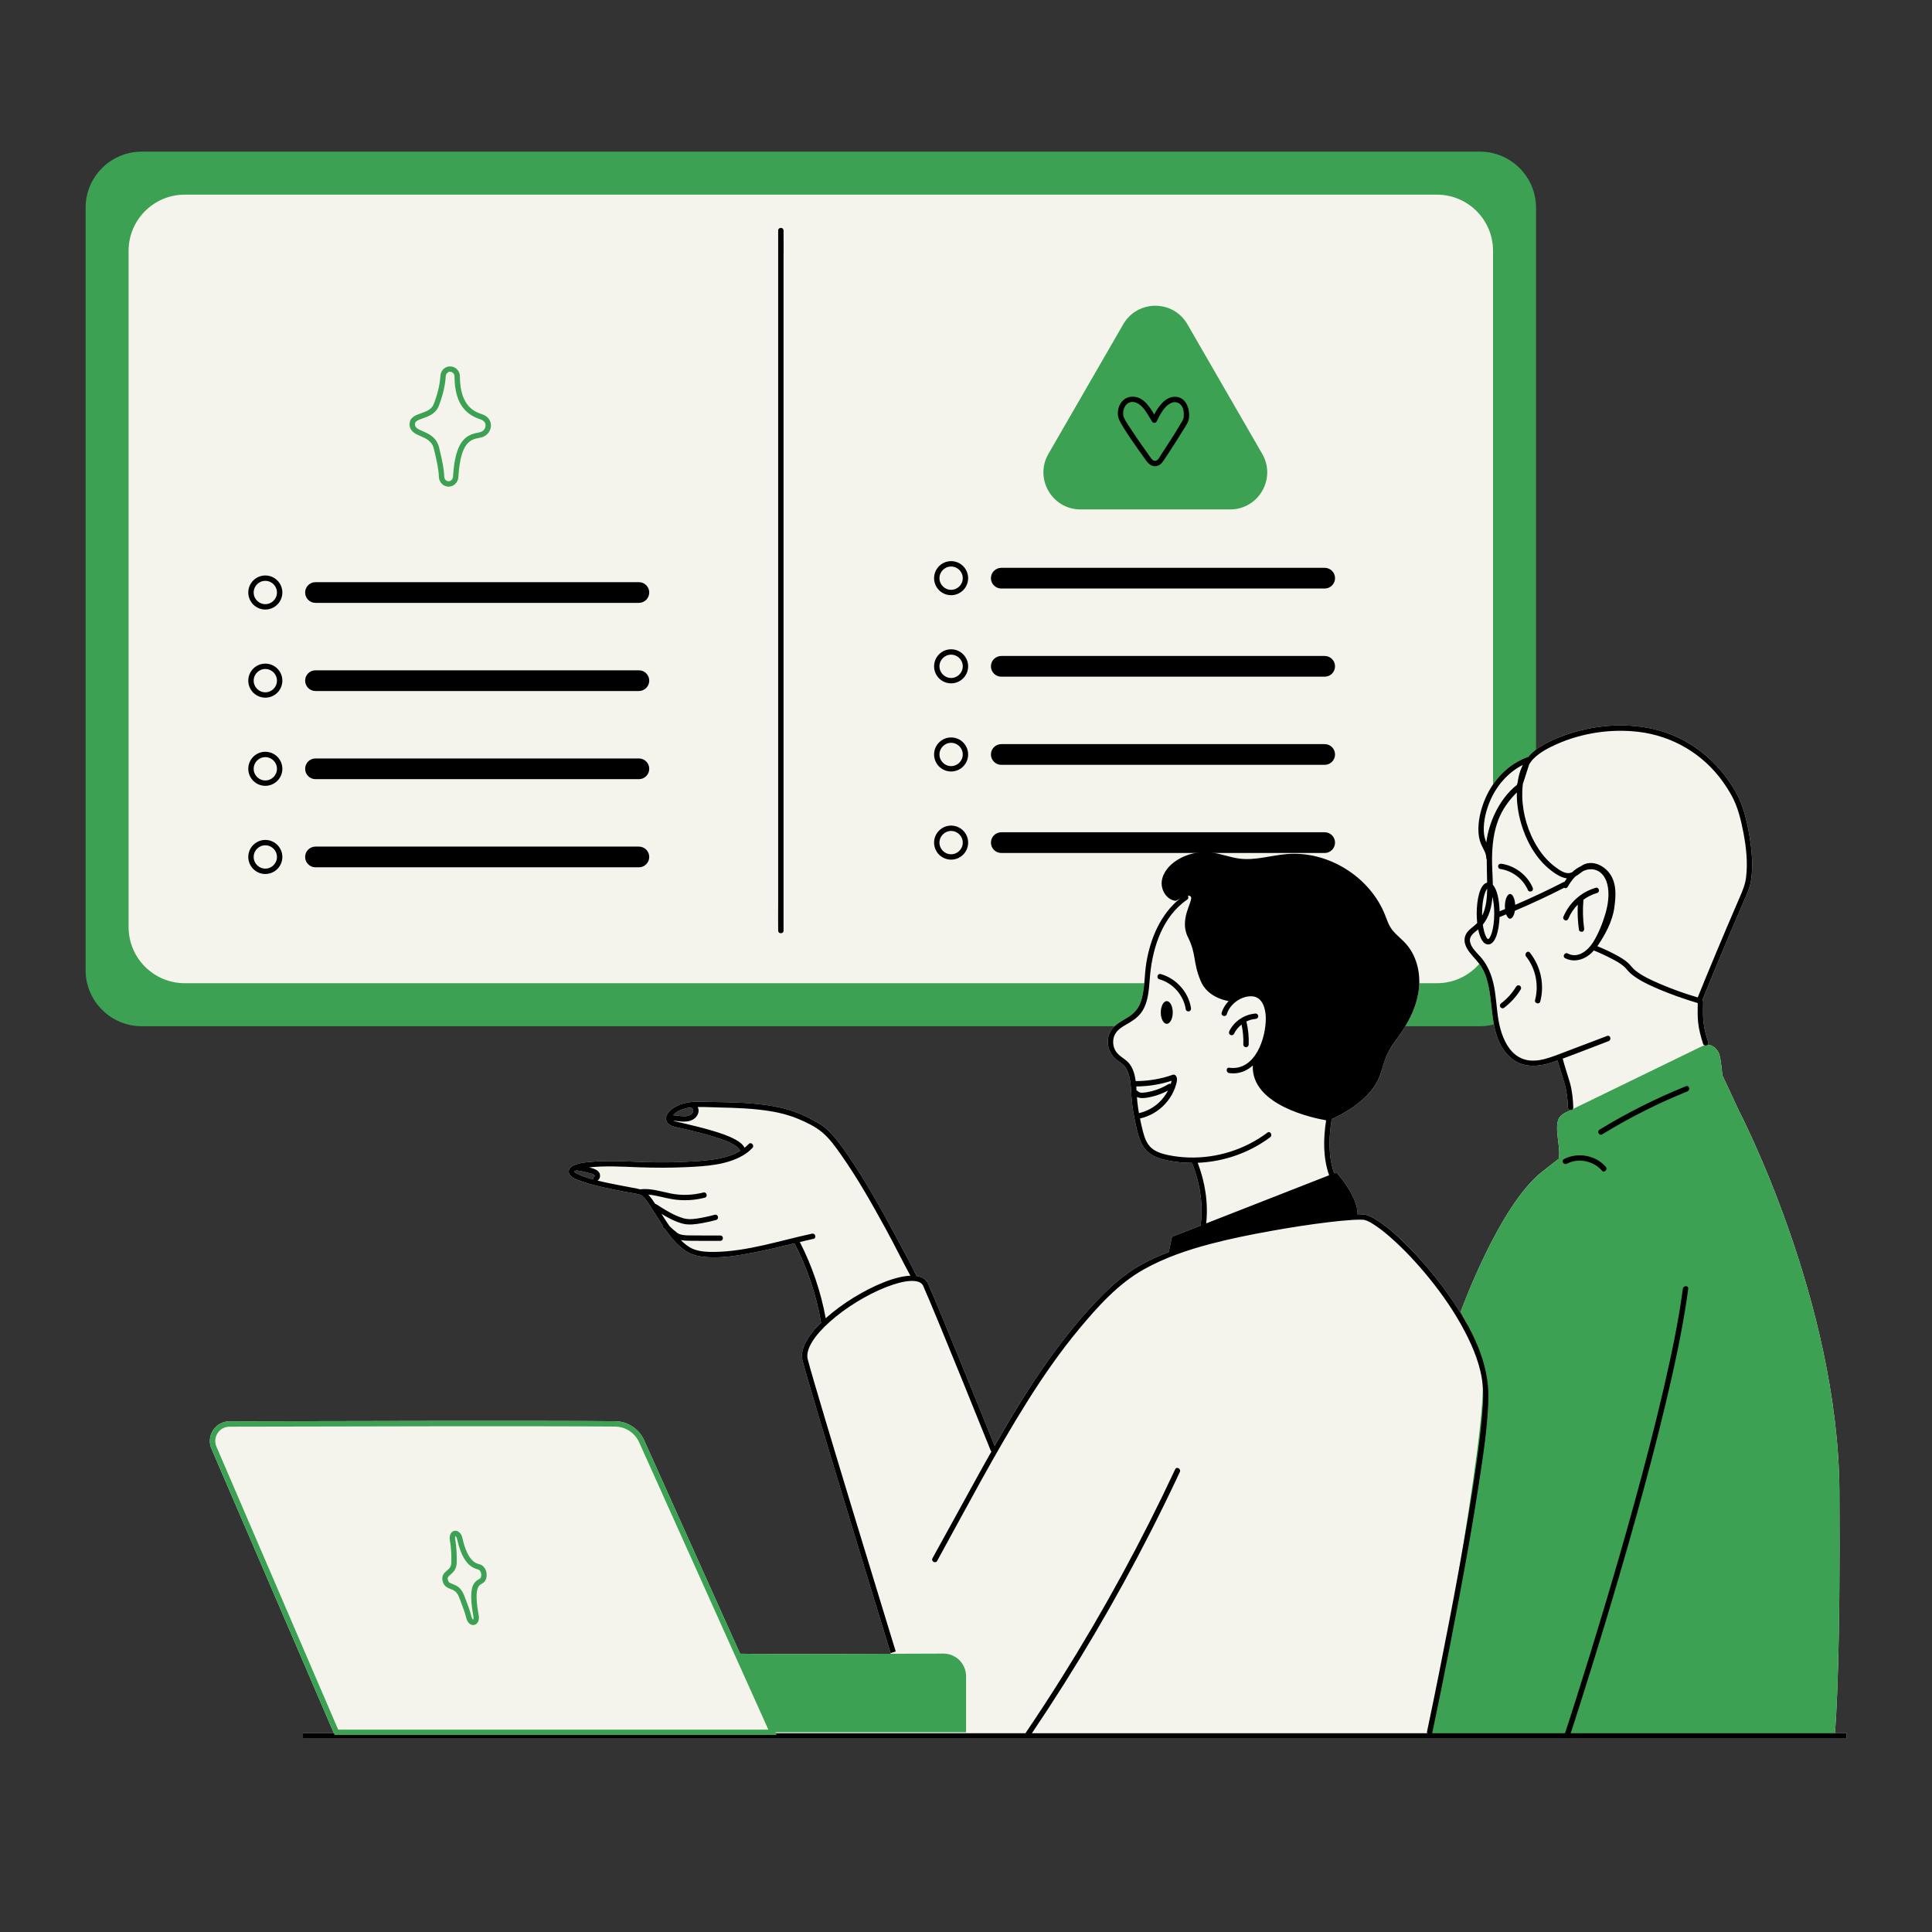 <svg xmlns="http://www.w3.org/2000/svg" xmlns:xlink="http://www.w3.org/1999/xlink" width="500" zoomAndPan="magnify" viewBox="0 0 375 375" height="500" preserveAspectRatio="xMidYMid meet" version="1.0"><rect x="0" y="0" width="375" height="375" fill="#333333" stroke="none"/><defs><clipPath id="ebd6f1fbd9"><path d="M 16.352 29.434 L 299 29.434 L 299 200 L 16.352 200 Z M 16.352 29.434 " clip-rule="nonzero"/></clipPath><clipPath id="72385a0270"><path d="M 40 140 L 358.352 140 L 358.352 337.684 L 40 337.684 Z M 40 140 " clip-rule="nonzero"/></clipPath><clipPath id="3c7d2dac18"><path d="M 277 202 L 358 202 L 358 337.684 L 277 337.684 Z M 277 202 " clip-rule="nonzero"/></clipPath><clipPath id="c3b9a93065"><path d="M 58 140 L 358.352 140 L 358.352 337.684 L 58 337.684 Z M 58 140 " clip-rule="nonzero"/></clipPath></defs><g clip-path="url(#ebd6f1fbd9)"><path fill="#3ca152" d="M 298.145 40.332 L 298.145 188.289 C 298.145 194.309 293.266 199.188 287.246 199.188 L 27.512 199.188 C 21.492 199.188 16.613 194.309 16.613 188.289 L 16.613 40.332 C 16.613 34.312 21.492 29.434 27.512 29.434 L 287.246 29.434 C 293.266 29.434 298.145 34.312 298.145 40.332 Z M 298.145 40.332 " fill-opacity="1" fill-rule="nonzero"/></g><path fill="#f4f4ed" d="M 289.797 48.68 L 289.797 179.941 C 289.797 185.961 284.918 190.84 278.898 190.84 L 35.859 190.84 C 29.844 190.84 24.961 185.961 24.961 179.941 L 24.961 48.68 C 24.961 42.66 29.844 37.781 35.859 37.781 L 278.898 37.781 C 284.918 37.781 289.797 42.66 289.797 48.68 Z M 289.797 48.68 " fill-opacity="1" fill-rule="nonzero"/><g clip-path="url(#72385a0270)"><path fill="#f4f4ed" d="M 356.152 336.418 C 356.371 333.891 357.238 321.703 357.027 289.395 C 356.801 252.523 337.555 215.656 337.555 215.656 L 334.309 208.695 C 334.309 208.695 334.039 205.449 333.672 204.52 C 333.309 203.602 332.441 202.789 331.449 202.797 C 331.441 202.809 331.43 202.809 331.41 202.809 C 331.555 202.695 331.629 202.516 331.566 202.297 C 331.168 201.035 330.781 199.75 330.648 198.426 C 330.512 197.09 330.562 195.734 330.586 194.398 C 330.586 194.25 330.531 194.137 330.461 194.062 C 332.234 189.66 334.059 185.277 335.906 180.914 C 336.742 178.965 337.566 177.012 338.41 175.07 C 338.996 173.715 339.633 172.418 339.863 170.957 C 340.312 168.152 340.051 165.238 339.602 162.453 C 339.121 159.5 338.41 156.391 336.941 153.77 C 333.422 147.605 327.789 143.031 320.797 141.477 C 315.203 140.227 309.191 140.77 303.809 142.668 C 301.812 143.379 299.82 144.266 298.109 145.527 C 297.523 145.953 297.035 146.426 296.594 146.945 C 296.543 146.945 296.48 146.957 296.418 146.977 C 292.734 148.344 289.906 151.328 288.34 154.887 C 287.527 156.746 286.996 158.77 286.953 160.805 C 286.934 161.879 287.09 162.953 287.516 163.945 C 287.914 164.844 288.477 165.543 288.488 166.566 C 288.496 166.66 288.527 166.73 288.582 166.805 C 288.57 168.309 288.633 169.82 288.652 171.324 C 287.266 171.586 286.629 174.547 286.629 177.312 C 286.629 177.93 286.66 178.547 286.723 179.152 C 285.93 179.984 284.781 180.539 284.395 181.676 C 284 182.836 284.574 183.961 285.262 184.871 C 286.023 185.883 286.984 186.727 287.641 187.832 C 288.34 189.023 288.727 190.359 288.988 191.695 C 289.875 196.266 289.363 201.934 293.234 205.301 C 295.668 207.422 298.789 207.078 301.637 206.086 C 301.867 206 302.094 205.918 302.336 205.836 C 302.723 207.316 303.223 208.766 303.66 210.238 C 304.121 211.785 304.277 213.359 304.328 214.957 C 304.34 215.289 304.609 215.457 304.871 215.457 C 304.684 215.551 304.484 215.656 304.285 215.75 C 303.742 216.008 303.18 216.293 302.793 216.75 C 301.406 218.41 303.078 222.836 302.535 224.934 L 299.434 227.352 C 291.023 233.793 283.52 254.613 283.52 254.613 C 283.52 254.613 283.969 255.332 284.594 256.719 C 283.613 254.988 282.539 253.309 281.422 251.711 C 279.137 248.422 276.578 245.324 273.793 242.453 C 271.75 240.355 269.547 238.238 267.031 236.684 C 266.383 236.285 265.652 235.867 264.891 235.754 C 264.871 235.754 264.84 235.742 264.82 235.742 C 264.379 235.68 263.941 235.672 263.492 235.691 C 263.609 232.227 259.391 227.562 259.391 227.562 L 258.953 227.73 C 257.785 224.336 257.91 220.715 258.484 217.211 C 260.352 216.375 265.371 213.828 267.43 209.738 C 268.223 208.152 268.48 206.348 269.211 204.73 C 269.934 203.164 271.039 201.809 272.008 200.387 C 273.762 197.809 275.109 194.887 275.422 191.789 C 275.734 188.688 274.922 185.402 272.824 183.105 C 271.852 182.051 270.652 181.219 269.891 180.008 C 269.441 179.277 269.172 178.441 268.859 177.637 C 265.902 170.156 257.742 165.094 249.73 165.773 C 246.703 166.031 243.695 167.023 240.68 166.668 C 238.75 166.441 236.914 165.668 234.992 165.449 C 232.73 165.199 230.383 165.73 228.461 166.953 C 226.988 167.879 225.707 169.332 225.496 171.062 C 225.289 172.797 226.508 174.738 228.254 174.852 C 228.254 174.852 228.574 174.652 228.992 174.434 C 225.258 177.469 223.305 182.137 222.512 186.812 C 222.086 189.367 222.262 192.121 221.375 194.574 C 220.906 195.891 220.02 196.797 218.84 197.508 C 217.773 198.152 216.625 198.719 215.855 199.73 C 214.371 201.66 214.977 204.406 216.867 205.793 C 217.43 206.211 218.004 206.566 218.422 207.141 C 218.828 207.703 219.07 208.371 219.227 209.051 C 219.527 210.375 219.527 211.75 219.645 213.109 C 219.777 214.695 220.008 216.281 220.352 217.848 C 220.664 219.285 221 220.82 221.676 222.145 C 222.949 224.609 225.871 225.203 228.387 225.527 C 229.379 225.652 230.383 225.703 231.371 225.715 C 231.383 225.715 231.383 225.727 231.383 225.734 C 232.887 229.566 233.594 233.781 233.031 237.883 L 227.492 240.055 L 226.855 243.016 C 224.945 243.758 223.066 244.582 221.281 245.605 C 218.746 247.055 216.492 248.926 214.414 250.98 C 210.344 254.988 206.734 259.465 203.426 264.109 C 199.648 269.41 196.277 274.98 193.051 280.637 C 191.395 276.527 182.605 254.695 180.082 249.027 C 179.676 248.277 178.922 247.84 177.91 247.672 C 177.898 247.66 177.898 247.652 177.898 247.629 C 176.48 244.812 175.008 242.016 173.508 239.25 C 170.75 234.18 167.922 229.117 164.668 224.359 C 163.469 222.605 162.215 220.801 160.648 219.34 C 159.605 218.359 158.301 217.648 157.027 217 C 155.242 216.094 153.367 215.406 151.414 214.977 C 148.105 214.246 144.672 214.039 141.293 213.953 C 139.496 213.91 137.703 213.891 135.906 213.848 C 134.176 213.797 132.379 214.016 130.875 214.945 C 130.051 215.457 129.008 216.418 129.332 217.512 C 129.477 218.004 129.895 218.328 130.344 218.516 C 131.117 218.828 132.016 218.941 132.816 219.129 C 134.75 219.59 136.68 220.059 138.578 220.652 C 140.051 221.113 141.668 221.602 142.93 222.531 C 143.199 222.719 143.578 223.023 143.641 223.379 C 141.082 224.934 137.641 225.223 134.801 225.414 C 131.492 225.633 128.195 225.672 124.875 225.559 C 121.402 225.434 117.863 225.203 114.387 225.539 C 113.5 225.621 112.488 225.734 111.621 226.09 C 111.465 226.102 111.32 226.164 111.227 226.289 C 111.172 226.32 111.109 226.332 111.059 226.363 C 110.402 226.789 110.121 227.52 110.703 228.145 C 111.332 228.812 112.352 229.129 113.188 229.41 C 114.492 229.848 115.848 230.18 117.207 230.484 C 118.582 230.797 119.973 231.078 121.359 231.34 C 122.258 231.508 123.195 231.602 124.082 231.852 C 125.055 232.121 125.73 233.387 126.242 234.168 C 127.047 235.391 127.797 236.641 128.613 237.852 C 128.57 237.996 128.602 238.164 128.746 238.301 C 128.883 238.426 129.031 238.562 129.164 238.688 C 130.156 240.074 131.242 241.422 132.598 242.465 C 133.703 243.309 134.883 243.738 136.25 243.914 C 139.57 244.352 143.035 243.738 146.289 243.121 C 148.949 242.609 151.582 241.973 154.211 241.328 C 154.223 241.336 154.223 241.348 154.223 241.359 C 156.703 246.148 158.426 251.281 159.344 256.594 C 159.355 256.637 159.375 256.656 159.387 256.688 C 156.797 259.234 155.203 261.906 155.777 264.109 C 157.539 270.91 172.715 320.355 172.859 320.855 L 172.859 321.004 C 161.598 321.047 147.355 321.078 143.648 320.984 L 125.012 279.523 C 124.02 277.32 121.816 275.879 119.406 275.859 C 106.469 275.734 62.742 275.828 44.543 275.879 C 43.258 275.879 42.07 276.527 41.359 277.602 C 40.66 278.676 40.535 280.023 41.047 281.203 L 64.809 336.418 L 58.809 336.418 L 58.809 337.461 L 358.426 337.461 L 358.426 336.418 Z M 134.383 216.062 C 134.258 216.219 134.09 216.344 133.914 216.438 C 133.434 216.699 132.859 216.676 132.336 216.637 C 131.785 216.594 131.223 216.52 130.656 216.457 C 131.379 215.562 132.754 215.133 133.914 214.977 C 133.945 214.977 133.977 214.996 134.008 214.996 C 134.176 214.988 134.258 215.02 134.383 215.152 C 134.477 215.258 134.551 215.426 134.551 215.562 C 134.559 215.727 134.508 215.895 134.383 216.062 Z M 115.43 228.25 C 115.43 228.262 115.43 228.262 115.43 228.262 C 115.43 228.273 115.43 228.293 115.422 228.305 L 115.422 228.312 C 115.41 228.312 115.41 228.312 115.41 228.312 C 115.203 228.438 115.055 228.648 115.129 228.91 C 115.129 228.918 115.129 228.918 115.129 228.93 C 114.273 228.688 113.418 228.418 112.594 228.082 C 112.258 227.938 111.852 227.738 111.582 227.543 C 111.52 227.488 111.477 227.426 111.445 227.383 C 111.57 227.301 111.727 227.238 111.883 227.164 C 112.719 227.289 113.543 227.457 114.355 227.676 C 114.691 227.77 115.129 227.844 115.348 228.074 C 115.359 228.074 115.43 228.148 115.41 228.125 C 115.41 228.137 115.41 228.148 115.422 228.156 C 115.422 228.168 115.422 228.168 115.43 228.18 C 115.422 228.18 115.43 228.23 115.43 228.25 Z M 115.43 228.25 " fill-opacity="1" fill-rule="nonzero"/></g><g clip-path="url(#3c7d2dac18)"><path fill="#3ca152" d="M 356.105 336.941 L 277.488 337.172 C 277.488 337.172 289.086 275.715 287.691 267.367 C 286.301 259.02 283.52 254.613 283.52 254.613 C 283.52 254.613 291.02 233.789 299.438 227.352 L 302.535 224.93 C 303.078 222.832 301.402 218.41 302.797 216.75 C 303.184 216.289 303.746 216.008 304.289 215.746 C 312.828 211.594 321.367 207.441 329.906 203.293 C 330.395 203.055 330.906 202.812 331.449 202.805 C 332.445 202.789 333.305 203.598 333.668 204.523 C 334.035 205.449 334.305 208.695 334.305 208.695 L 337.551 215.652 C 337.551 215.652 356.801 252.523 357.031 289.398 C 357.266 326.273 356.105 336.941 356.105 336.941 Z M 356.105 336.941 " fill-opacity="1" fill-rule="nonzero"/></g><g clip-path="url(#c3b9a93065)"><path fill="#000000" d="M 309.996 173.328 C 309.031 173.605 308.129 174.062 307.316 174.652 C 307.324 174.688 307.34 174.723 307.336 174.762 C 307.188 176.574 307.223 178.402 307.477 180.203 C 307.52 180.484 307.414 180.762 307.113 180.844 C 306.867 180.914 306.512 180.762 306.473 180.48 C 306.242 178.855 306.168 177.219 306.25 175.578 C 305.484 176.352 304.855 177.262 304.441 178.273 C 304.332 178.535 304.098 178.723 303.801 178.641 C 303.551 178.57 303.328 178.258 303.434 177.996 C 304.551 175.27 306.875 173.141 309.715 172.324 C 310.367 172.137 310.641 173.145 309.996 173.328 Z M 285.262 184.867 C 284.57 183.961 284 182.836 284.395 181.68 C 284.785 180.535 285.934 179.98 286.727 179.152 C 286.664 178.547 286.629 177.926 286.629 177.312 C 286.629 174.547 287.266 171.59 288.652 171.324 C 288.633 169.816 288.57 168.309 288.574 166.805 C 288.531 166.734 288.496 166.66 288.484 166.566 C 288.473 165.539 287.91 164.848 287.52 163.941 C 287.09 162.953 286.934 161.875 286.953 160.801 C 286.996 158.773 287.531 156.742 288.34 154.891 C 289.898 151.324 292.734 148.348 296.414 146.98 C 296.48 146.953 296.539 146.949 296.598 146.949 C 297.031 146.43 297.527 145.949 298.109 145.523 C 299.824 144.266 301.816 143.375 303.809 142.672 C 309.195 140.766 315.203 140.223 320.797 141.473 C 327.785 143.035 333.418 147.598 336.941 153.77 C 338.41 156.395 339.117 159.504 339.598 162.449 C 340.047 165.238 340.309 168.148 339.863 170.957 C 339.629 172.426 339 173.711 338.41 175.066 C 337.57 177.012 336.734 178.961 335.906 180.914 C 334.059 185.281 332.23 189.66 330.453 194.059 C 330.531 194.141 330.582 194.25 330.582 194.395 C 330.562 195.734 330.508 197.09 330.648 198.43 C 330.785 199.75 331.168 201.035 331.562 202.297 C 331.762 202.938 330.754 203.211 330.555 202.574 C 330.141 201.246 329.766 199.91 329.613 198.523 C 329.473 197.254 329.512 195.969 329.531 194.695 C 328.562 194.41 327.602 194.098 326.648 193.773 C 324.824 193.148 323.016 192.469 321.25 191.688 C 319.609 190.961 317.93 190.152 316.547 188.992 C 316.051 188.578 315.715 188.039 315.238 187.613 C 314.535 186.988 313.664 186.531 312.84 186.094 C 311.707 185.5 310.535 184.961 309.348 184.48 C 309.285 184.555 309.227 184.637 309.156 184.711 C 307.809 186.18 305.633 186.953 303.781 185.977 C 303.188 185.66 303.715 184.762 304.309 185.074 C 306.297 186.129 308.289 184.43 309.273 182.809 C 310.273 181.168 311.027 179.297 311.574 177.461 C 312.125 175.598 312.449 173.527 311.973 171.609 C 311.539 169.883 310.301 168.52 308.391 168.75 C 308.016 168.797 307.672 168.906 307.344 169.043 C 307.238 169.109 307.137 169.176 307.031 169.254 C 306.625 169.551 306.223 169.875 305.785 170.117 C 305.188 170.711 304.691 171.426 304.285 172.141 C 304.121 172.426 303.82 172.441 303.598 172.32 C 300.465 173.918 297.277 175.41 294.039 176.781 C 293.891 177.68 293.531 178.316 293.102 178.316 C 292.801 178.316 292.531 177.988 292.344 177.48 C 291.918 177.656 291.488 177.836 291.059 178.008 C 290.957 180.684 290.254 183.32 288.852 183.32 C 287.879 183.32 287.246 182.059 286.914 180.398 C 286.125 181.035 285.141 181.672 285.328 182.758 C 285.527 183.941 286.633 184.895 287.387 185.754 C 289.078 187.68 289.812 190.051 290.184 192.551 C 290.539 194.973 290.586 197.445 291.258 199.812 C 291.836 201.844 292.855 203.992 294.734 205.121 C 297.328 206.68 300.371 205.469 302.941 204.492 C 305.941 203.352 308.941 202.215 311.945 201.074 C 312.574 200.836 312.844 201.844 312.223 202.082 C 309.254 203.207 306.301 204.387 303.316 205.477 C 303.719 207.023 304.25 208.527 304.691 210.059 C 305.156 211.656 305.316 213.301 305.375 214.957 C 305.398 215.629 304.355 215.625 304.332 214.957 C 304.273 213.355 304.113 211.781 303.656 210.242 C 303.223 208.766 302.723 207.32 302.332 205.832 C 302.098 205.914 301.867 206.004 301.633 206.086 C 298.781 207.078 295.664 207.422 293.234 205.305 C 289.363 201.934 289.867 196.262 288.984 191.699 C 288.727 190.352 288.336 189.02 287.637 187.832 C 286.988 186.73 286.031 185.879 285.262 184.867 Z M 290.031 177.312 C 290.031 175.961 289.883 174.891 289.688 174.078 C 289.527 176.066 289.043 177.949 287.816 179.48 C 288.07 181.309 288.598 182.277 288.852 182.277 C 289.195 182.277 290.031 180.535 290.031 177.312 Z M 304.129 170.484 C 303.156 170.387 302.238 169.812 301.465 169.262 C 298.613 167.227 296.695 164.113 295.57 160.844 C 294.805 158.617 294.367 156.195 294.418 153.809 C 292.871 155.344 291.586 157.121 290.805 159.18 C 289.922 161.492 289.652 163.969 289.605 166.43 C 289.574 168.07 289.73 169.906 289.758 171.742 C 290.598 172.637 291.02 174.773 291.07 176.887 C 291.422 176.742 291.773 176.594 292.125 176.449 C 292.109 176.277 292.102 176.102 292.102 175.918 C 292.102 174.598 292.551 173.523 293.105 173.523 C 293.617 173.523 294.035 174.445 294.098 175.629 C 297.262 174.273 300.379 172.809 303.441 171.234 C 303.516 171.195 303.59 171.176 303.66 171.172 C 303.805 170.938 303.961 170.711 304.129 170.484 Z M 295.965 150.992 C 295.84 151.379 295.715 151.766 295.586 152.156 C 295.484 152.973 295.449 153.793 295.465 154.57 C 295.551 158.035 296.594 161.543 298.441 164.477 C 299.352 165.922 300.492 167.254 301.871 168.27 C 302.66 168.852 303.785 169.699 304.809 169.422 C 304.934 169.387 305.055 169.344 305.168 169.289 C 305.668 168.812 306.23 168.418 306.844 168.137 C 307.039 168 307.242 167.875 307.461 167.781 C 309.293 166.988 311.305 168.023 312.418 169.52 C 313.82 171.406 313.652 173.938 313.344 176.137 C 312.957 178.883 311.598 181.375 310.047 183.656 C 311.312 184.18 312.562 184.75 313.762 185.406 C 314.562 185.844 315.387 186.32 316.055 186.949 C 316.523 187.387 316.863 187.914 317.367 188.324 C 318.785 189.469 320.531 190.25 322.191 190.965 C 324.57 191.992 327.039 192.863 329.527 193.602 C 330.082 192.23 330.641 190.855 331.207 189.484 C 332.523 186.297 333.852 183.117 335.199 179.945 C 336.031 177.984 336.871 176.023 337.719 174.07 C 338.27 172.801 338.754 171.625 338.918 170.246 C 339.258 167.406 338.938 164.465 338.406 161.672 C 337.93 159.164 337.297 156.539 336.043 154.297 C 335.559 153.449 335.043 152.625 334.477 151.828 C 330.586 146.332 324.637 142.816 317.949 142.043 C 312.641 141.426 307.027 142.27 302.141 144.449 C 300.531 145.168 298.863 146.035 297.613 147.305 C 297.305 147.621 297.047 147.98 296.816 148.355 C 296.531 149.234 296.246 150.113 295.965 150.992 Z M 290.105 158.004 C 291.09 155.895 292.566 153.797 294.43 152.352 C 294.473 152.211 294.52 152.074 294.562 151.934 C 294.617 151.559 294.676 151.184 294.758 150.812 C 294.945 149.969 295.223 149.188 295.59 148.469 C 292.641 149.938 290.395 152.609 289.145 155.645 C 288.422 157.398 287.945 159.355 288 161.258 C 288.023 162.074 288.195 162.805 288.496 163.52 C 288.723 161.594 289.332 159.668 290.105 158.004 Z M 287.672 177.312 C 287.672 177.461 287.684 177.594 287.688 177.738 C 288.48 176.148 288.645 174.25 288.66 172.484 C 288.27 172.934 287.672 174.586 287.672 177.312 Z M 294.277 191.504 C 293.879 192.156 293.484 192.699 292.984 193.254 C 292.738 193.527 292.48 193.785 292.211 194.035 C 292.07 194.164 291.926 194.293 291.777 194.418 C 291.637 194.535 291.496 194.648 291.383 194.73 C 291.16 194.902 291.043 195.18 291.199 195.445 C 291.324 195.668 291.684 195.805 291.91 195.633 C 293.219 194.645 294.328 193.434 295.176 192.031 C 295.324 191.789 295.23 191.457 294.992 191.316 C 294.742 191.172 294.422 191.262 294.277 191.504 Z M 298.965 194.387 C 299.824 191.098 299.055 187.562 296.949 184.906 C 296.535 184.379 295.801 185.121 296.211 185.645 C 298.078 188 298.719 191.211 297.957 194.109 C 297.789 194.758 298.793 195.035 298.965 194.387 Z M 291.438 167.656 C 291.156 167.617 290.875 167.727 290.793 168.02 C 290.727 168.266 290.879 168.621 291.16 168.664 C 293.551 169.008 295.621 170.582 296.586 172.797 C 296.699 173.055 297.078 173.113 297.301 172.984 C 297.566 172.828 297.598 172.531 297.484 172.27 C 296.43 169.844 294.055 168.035 291.438 167.656 Z M 225.301 189.066 C 224.656 188.887 224.379 189.891 225.023 190.074 C 227.703 190.832 229.742 193.191 230.164 195.934 C 230.207 196.211 230.555 196.367 230.805 196.297 C 231.102 196.215 231.211 195.934 231.168 195.656 C 230.691 192.566 228.301 189.914 225.301 189.066 Z M 238.793 200.867 C 239.023 201.004 239.387 200.938 239.508 200.684 C 239.852 199.969 240.367 199.352 240.984 198.863 C 241.262 200.141 241.379 201.438 241.328 202.742 C 241.316 203.023 241.574 203.266 241.852 203.266 C 242.141 203.266 242.359 203.027 242.371 202.742 C 242.43 201.238 242.277 199.73 241.926 198.27 C 242.48 197.996 243.082 197.816 243.703 197.77 C 243.984 197.75 244.223 197.547 244.223 197.25 C 244.223 196.984 243.984 196.703 243.703 196.727 C 241.555 196.891 239.551 198.203 238.605 200.156 C 238.484 200.41 238.539 200.719 238.793 200.867 Z M 226.469 194.316 C 225.828 194.316 225.309 195.305 225.309 196.52 C 225.309 197.738 225.828 198.723 226.469 198.723 C 227.109 198.723 227.629 197.738 227.629 196.52 C 227.629 195.305 227.109 194.316 226.469 194.316 Z M 303.574 224.98 C 302.98 225.293 303.508 226.191 304.102 225.883 C 306.355 224.703 309.289 225.309 310.941 227.219 C 311.383 227.727 312.117 226.988 311.68 226.48 C 309.715 224.211 306.223 223.594 303.574 224.98 Z M 327.246 210.836 C 321.43 213.184 315.816 215.996 310.465 219.27 C 309.895 219.621 310.418 220.523 310.992 220.172 C 316.262 216.945 321.793 214.152 327.523 211.84 C 328.137 211.594 327.871 210.582 327.246 210.836 Z M 358.426 336.418 L 358.426 337.461 L 58.805 337.461 L 58.805 336.418 L 199.082 336.418 C 199.094 336.363 199.109 336.312 199.148 336.258 C 201.562 332.688 203.914 329.078 206.203 325.43 C 214.32 312.48 221.637 299.031 228.102 285.188 C 228.387 284.578 229.285 285.109 229.004 285.715 C 227.18 289.617 225.289 293.488 223.332 297.328 C 216.461 310.812 208.754 323.871 200.293 336.418 L 277.02 336.418 C 276.98 336.328 276.961 336.227 276.984 336.105 C 277.02 335.934 277.059 335.762 277.094 335.59 C 277.863 331.945 278.605 328.301 279.336 324.652 C 280.641 318.133 281.902 311.609 283.098 305.07 C 284.359 298.148 285.562 291.211 286.551 284.242 C 286.957 281.387 287.324 278.527 287.586 275.656 C 287.789 273.477 287.992 271.246 287.812 269.059 C 287.496 265.293 286.012 261.652 284.266 258.34 C 282.355 254.707 280.008 251.301 277.426 248.117 C 275.133 245.289 272.641 242.586 269.902 240.18 C 268.93 239.324 267.918 238.5 266.832 237.793 C 266.172 237.359 265.477 236.914 264.711 236.77 C 264.688 236.766 264.68 236.766 264.68 236.766 C 264.68 236.766 264.668 236.766 264.598 236.758 C 264.523 236.754 264.445 236.75 264.371 236.746 C 264.188 236.734 264.004 236.734 263.82 236.734 C 263.336 236.738 262.852 236.762 262.367 236.793 C 260.953 236.879 259.543 237.031 258.137 237.195 C 254.301 237.648 250.48 238.25 246.684 238.93 C 242.762 239.633 238.848 240.422 234.992 241.434 C 230.535 242.598 226.035 244.129 222.012 246.387 C 216.992 249.203 213.008 253.672 209.367 258.055 C 205.711 262.465 202.441 267.184 199.398 272.031 C 193.105 282.066 187.609 292.605 181.898 302.977 C 181.574 303.562 180.676 303.039 180.996 302.453 C 182.492 299.738 183.984 297.023 185.48 294.309 C 187.801 290.094 190.102 285.855 192.477 281.66 L 192.359 281.707 C 192.254 281.449 181.895 255.672 179.148 249.492 C 178.453 248.223 175.746 248.348 171.93 249.855 C 164.266 252.887 155.77 259.938 156.781 263.844 C 158.539 270.629 173.711 320.055 173.863 320.555 L 172.863 320.859 C 172.711 320.359 157.535 270.91 155.773 264.105 C 155.203 261.902 156.801 259.234 159.387 256.691 C 159.375 256.66 159.355 256.633 159.348 256.59 C 158.426 251.281 156.703 246.145 154.223 241.359 C 154.219 241.352 154.219 241.34 154.211 241.328 C 151.582 241.973 148.949 242.613 146.289 243.121 C 143.035 243.742 139.57 244.348 136.254 243.914 C 134.887 243.734 133.703 243.305 132.602 242.465 C 131.242 241.422 130.148 240.078 129.168 238.688 C 129.027 238.559 128.887 238.43 128.75 238.301 C 128.602 238.16 128.574 238 128.609 237.852 C 127.801 236.637 127.043 235.391 126.246 234.172 C 125.73 233.387 125.055 232.121 124.078 231.852 C 123.199 231.605 122.254 231.508 121.359 231.336 C 119.969 231.074 118.582 230.797 117.203 230.484 C 115.852 230.18 114.496 229.848 113.184 229.406 C 112.352 229.125 111.328 228.809 110.707 228.148 C 110.121 227.523 110.402 226.789 111.059 226.367 C 111.109 226.332 111.172 226.316 111.227 226.285 C 111.32 226.164 111.465 226.105 111.621 226.094 C 112.484 225.73 113.496 225.625 114.387 225.539 C 117.863 225.203 121.398 225.434 124.879 225.555 C 128.195 225.672 131.488 225.629 134.801 225.41 C 137.633 225.227 141.078 224.934 143.641 223.383 C 143.574 223.027 143.195 222.727 142.93 222.527 C 141.672 221.602 140.051 221.113 138.574 220.652 C 136.68 220.062 134.75 219.59 132.82 219.133 C 132.008 218.941 131.117 218.832 130.348 218.516 C 129.891 218.328 129.477 218.004 129.332 217.512 C 129.012 216.418 130.047 215.457 130.875 214.945 C 132.379 214.012 134.176 213.801 135.906 213.848 C 137.699 213.895 139.5 213.906 141.293 213.949 C 144.672 214.031 148.102 214.242 151.41 214.977 C 153.359 215.406 155.246 216.094 157.023 217 C 158.297 217.648 159.602 218.355 160.652 219.34 C 162.211 220.801 163.469 222.605 164.668 224.359 C 167.926 229.117 170.754 234.18 173.5 239.246 C 175.004 242.02 176.48 244.812 177.895 247.633 C 177.902 247.648 177.898 247.66 177.906 247.676 C 178.926 247.836 179.676 248.281 180.082 249.031 C 182.602 254.699 191.398 276.523 193.055 280.645 C 196.277 274.984 199.652 269.414 203.426 264.105 C 206.734 259.461 210.344 254.984 214.406 250.977 C 216.488 248.926 218.738 247.055 221.281 245.605 C 223.062 244.586 224.941 243.758 226.852 243.016 L 227.492 240.055 L 233.031 237.887 C 233.598 233.777 232.887 229.57 231.379 225.734 C 231.375 225.727 231.379 225.719 231.375 225.715 C 230.375 225.711 229.375 225.652 228.383 225.523 C 225.867 225.203 222.949 224.613 221.68 222.152 C 220.996 220.828 220.664 219.293 220.352 217.848 C 220.012 216.285 219.773 214.699 219.637 213.109 C 219.523 211.758 219.531 210.379 219.223 209.051 C 219.066 208.375 218.832 207.707 218.422 207.141 C 218.004 206.562 217.426 206.211 216.863 205.797 C 214.973 204.41 214.375 201.66 215.855 199.73 C 216.629 198.723 217.773 198.16 218.836 197.512 C 220.016 196.797 220.898 195.895 221.375 194.578 C 222.266 192.125 222.082 189.367 222.512 186.812 C 223.301 182.133 225.258 177.473 228.992 174.438 C 228.57 174.652 228.254 174.848 228.254 174.848 C 226.512 174.738 225.289 172.801 225.496 171.062 C 225.703 169.328 226.984 167.887 228.461 166.949 C 230.383 165.734 232.727 165.195 234.988 165.453 C 236.918 165.672 238.75 166.441 240.68 166.668 C 243.699 167.027 246.699 166.035 249.73 165.777 C 257.738 165.09 265.902 170.156 268.852 177.633 C 269.172 178.438 269.438 179.273 269.895 180.008 C 270.648 181.211 271.855 182.051 272.816 183.102 C 274.918 185.402 275.734 188.691 275.422 191.793 C 275.109 194.891 273.762 197.812 272.008 200.387 C 271.035 201.812 269.926 203.16 269.215 204.73 C 268.484 206.348 268.219 208.152 267.422 209.738 C 265.375 213.828 260.348 216.379 258.488 217.207 C 257.914 220.719 257.785 224.336 258.953 227.734 L 259.395 227.562 C 259.395 227.562 263.605 232.223 263.496 235.691 C 263.965 235.676 264.434 235.684 264.891 235.754 C 265.656 235.875 266.379 236.285 267.031 236.688 C 269.543 238.238 271.742 240.355 273.793 242.457 C 276.582 245.324 279.141 248.43 281.426 251.711 C 285.496 257.559 289.125 264.367 288.895 271.684 C 288.715 277.273 287.832 282.859 286.984 288.379 C 285.887 295.555 284.609 302.699 283.273 309.832 C 282.109 316.047 280.891 322.254 279.633 328.449 C 279.094 331.098 278.551 333.742 277.992 336.383 C 277.988 336.398 277.98 336.406 277.977 336.418 L 303.773 336.418 C 303.965 335.73 304.227 335.051 304.441 334.371 C 304.984 332.691 305.523 331.008 306.055 329.324 C 307.773 323.906 309.445 318.48 311.082 313.039 C 313.203 305.977 315.258 298.895 317.215 291.785 C 319.25 284.395 321.188 276.973 322.918 269.5 C 324.395 263.105 325.773 256.656 326.641 250.145 C 326.73 249.484 327.773 249.48 327.684 250.145 C 327.59 250.848 327.492 251.547 327.387 252.25 C 326.379 258.965 324.922 265.609 323.352 272.211 C 321.562 279.734 319.578 287.211 317.5 294.656 C 315.555 301.641 313.516 308.598 311.418 315.535 C 309.852 320.711 308.25 325.879 306.609 331.031 C 306.035 332.828 305.461 334.625 304.875 336.418 Z M 130.66 216.461 C 131.219 216.523 131.781 216.598 132.34 216.641 C 132.863 216.68 133.438 216.695 133.91 216.441 C 134.09 216.344 134.262 216.223 134.383 216.059 C 134.504 215.895 134.562 215.723 134.555 215.562 C 134.547 215.43 134.477 215.262 134.379 215.152 C 134.258 215.016 134.18 214.984 134.012 214.992 C 133.977 214.996 133.945 214.98 133.91 214.973 C 132.762 215.137 131.383 215.562 130.66 216.461 Z M 115.426 228.305 C 115.43 228.289 115.434 228.273 115.438 228.258 C 115.438 228.254 115.438 228.258 115.434 228.246 C 115.434 228.23 115.426 228.18 115.426 228.184 C 115.426 228.172 115.422 228.164 115.418 228.152 C 115.414 228.152 115.398 228.117 115.41 228.129 C 115.426 228.148 115.363 228.078 115.352 228.07 C 115.125 227.848 114.695 227.77 114.359 227.68 C 113.543 227.461 112.715 227.297 111.879 227.164 C 111.723 227.234 111.574 227.305 111.445 227.387 C 111.477 227.43 111.52 227.488 111.582 227.539 C 111.848 227.742 112.254 227.938 112.598 228.082 C 113.414 228.422 114.266 228.688 115.133 228.93 C 115.129 228.922 115.125 228.918 115.125 228.914 C 115.051 228.652 115.199 228.43 115.422 228.312 C 115.422 228.309 115.426 228.305 115.426 228.305 Z M 115.488 228.273 C 115.465 228.273 115.445 228.285 115.43 228.301 C 115.402 228.324 115.406 228.32 115.445 228.285 C 115.438 228.293 115.434 228.301 115.426 228.309 C 115.449 228.297 115.465 228.281 115.488 228.273 Z M 176.707 247.617 C 175.062 244.598 173.555 241.504 171.902 238.492 C 169.23 233.613 166.48 228.73 163.273 224.176 C 162.176 222.617 161.016 220.965 159.535 219.738 C 158.203 218.637 156.473 217.812 154.879 217.152 C 153.199 216.457 151.438 215.992 149.645 215.699 C 146.309 215.152 142.953 215.023 139.582 214.961 C 138.207 214.938 136.793 214.836 135.406 214.871 C 135.449 214.953 135.5 215.031 135.527 215.117 C 135.734 215.797 135.449 216.527 134.934 216.988 C 133.766 218.023 132.09 217.688 130.652 217.504 C 130.859 217.609 131.102 217.66 131.309 217.711 C 131.754 217.812 132.195 217.918 132.641 218.02 C 134.516 218.461 136.387 218.914 138.234 219.461 C 139.781 219.922 141.367 220.422 142.785 221.211 C 143.461 221.586 144.176 222.078 144.512 222.781 C 144.793 222.555 145.07 222.328 145.316 222.059 C 145.773 221.562 146.508 222.305 146.055 222.797 C 145.512 223.387 144.875 223.883 144.18 224.285 C 140.988 226.133 136.98 226.363 133.387 226.535 C 130.242 226.684 127.133 226.68 123.984 226.566 C 120.793 226.453 117.523 226.242 114.336 226.59 C 114.672 226.672 115.004 226.762 115.32 226.879 C 115.836 227.07 116.348 227.41 116.449 227.988 C 116.535 228.469 116.359 228.898 115.977 229.152 C 117.426 229.512 118.898 229.797 120.336 230.078 C 121.434 230.297 122.535 230.496 123.633 230.703 C 123.875 230.75 124.094 230.805 124.301 230.867 C 124.348 230.852 124.391 230.828 124.445 230.824 C 126.438 230.641 128.336 231.289 130.266 231.668 C 132.344 232.07 134.473 231.988 136.52 231.465 C 137.172 231.297 137.449 232.305 136.797 232.469 C 134.785 232.988 132.707 233.102 130.652 232.789 C 129.035 232.543 127.461 232.008 125.836 231.875 C 126.344 232.434 126.785 233.055 127.195 233.695 C 127.277 233.703 127.359 233.719 127.441 233.777 C 129.055 234.82 130.824 235.941 132.68 236.473 C 133.836 236.805 135.133 236.562 136.289 236.348 C 137.109 236.195 137.926 236.012 138.727 235.785 C 139.375 235.602 139.648 236.609 139.004 236.793 C 138.133 237.039 137.242 237.234 136.352 237.395 C 135.109 237.613 133.754 237.836 132.512 237.508 C 131.078 237.129 129.695 236.402 128.391 235.609 C 128.898 236.418 129.414 237.227 129.965 238.008 C 130.438 238.457 130.922 238.906 131.441 239.293 C 132.051 239.742 132.938 239.773 133.672 239.789 C 135.715 239.824 137.762 239.801 139.809 239.809 C 140.48 239.809 140.48 240.852 139.809 240.852 C 137.754 240.844 135.699 240.871 133.645 240.832 C 133.16 240.824 132.637 240.793 132.141 240.688 C 132.895 241.457 133.754 242.152 134.746 242.508 C 135.992 242.957 137.359 243.016 138.668 242.996 C 145.125 242.906 151.352 240.793 157.609 239.457 C 158.266 239.316 158.543 240.32 157.883 240.461 C 157.309 240.582 156.742 240.715 156.172 240.852 C 155.863 240.926 155.555 241.004 155.246 241.078 C 157.633 245.738 159.328 250.723 160.27 255.871 C 163.48 252.984 167.832 250.355 171.547 248.887 C 173.594 248.078 175.32 247.668 176.707 247.617 Z M 220.605 211.664 C 220.699 211.68 220.789 211.719 220.871 211.809 C 221.156 212.125 221.598 212.109 221.992 212.078 C 222.543 212.031 223.094 211.914 223.629 211.777 C 224.75 211.488 225.809 211.031 226.801 210.434 C 226.957 210.34 227.105 210.34 227.234 210.395 C 227.305 210.203 227.371 209.98 227.402 209.773 C 225.191 210.496 222.879 210.867 220.555 210.879 C 220.574 211.141 220.59 211.402 220.605 211.664 Z M 221.066 216.059 C 222.613 215.707 224.031 214.934 225.152 213.809 C 225.766 213.191 226.281 212.488 226.684 211.715 C 226.691 211.703 226.695 211.691 226.699 211.68 C 225.715 212.207 224.66 212.617 223.57 212.867 C 222.711 213.062 221.539 213.328 220.68 212.93 C 220.699 213.238 220.723 213.543 220.754 213.84 C 220.832 214.582 220.938 215.32 221.066 216.059 Z M 257.988 228.113 C 257.984 228.102 257.973 228.094 257.969 228.082 C 256.773 224.656 256.855 221 257.398 217.449 C 255.082 217.051 242.84 214.578 243.168 206.812 C 241.953 207.898 240.43 208.535 238.598 208.289 C 237.938 208.203 237.934 207.156 238.598 207.246 C 243.637 207.922 245.742 201.488 245.691 197.547 C 245.668 195.824 245.078 193.48 242.984 193.379 C 240.914 193.281 238.715 194.883 238.129 196.844 C 237.934 197.488 236.93 197.215 237.121 196.566 C 237.379 195.707 237.859 194.949 238.477 194.312 C 237.207 194.086 234.238 193.258 233.039 190.375 C 231.492 186.664 232.266 185.273 230.566 181.871 C 228.867 178.469 231.492 175.07 231.184 174.141 C 231.105 173.902 230.867 173.836 230.562 173.867 C 230.707 174.094 230.711 174.426 230.426 174.617 C 225.719 177.844 223.773 183.73 223.238 189.18 C 223.008 191.523 223.035 194.098 221.766 196.172 C 221.137 197.199 220.219 197.902 219.199 198.512 C 218.176 199.121 216.965 199.691 216.398 200.805 C 215.883 201.82 215.973 203.133 216.598 204.082 C 217.289 205.133 218.59 205.566 219.324 206.613 C 219.988 207.562 220.285 208.68 220.441 209.84 C 222.906 209.836 225.34 209.426 227.664 208.602 C 227.891 208.52 228.129 208.66 228.254 208.84 C 228.59 209.332 228.434 209.934 228.289 210.465 C 228.16 210.938 227.984 211.398 227.781 211.844 C 227.371 212.746 226.797 213.578 226.125 214.305 C 224.836 215.691 223.129 216.695 221.277 217.094 C 221.371 217.57 221.461 218.051 221.578 218.523 C 221.914 219.887 222.23 221.488 223.215 222.551 C 224.098 223.508 225.414 223.91 226.648 224.18 C 227.984 224.469 229.352 224.625 230.719 224.668 C 236.191 224.84 241.633 223.121 246.012 219.836 C 246.551 219.434 247.07 220.34 246.539 220.738 C 242.492 223.773 237.516 225.492 232.473 225.695 C 233.906 229.434 234.547 233.473 234.121 237.461 Z M 257.988 228.113 " fill-opacity="1" fill-rule="nonzero"/></g><path fill="#3ca152" d="M 187.512 325.355 C 187.512 322.918 185.531 320.949 183.094 320.961 C 172.992 321.008 148.672 321.105 143.652 320.98 L 125.008 279.52 C 124.02 277.316 121.816 275.879 119.406 275.855 C 106.469 275.734 62.738 275.828 44.539 275.875 C 43.258 275.879 42.07 276.523 41.363 277.598 C 40.656 278.672 40.539 280.02 41.047 281.199 L 64.953 336.762 L 150.75 336.762 L 150.516 336.242 L 187.512 336.242 Z M 65.641 335.723 L 42.008 280.789 C 41.637 279.93 41.723 278.949 42.234 278.168 C 42.754 277.379 43.598 276.922 44.543 276.918 C 62.742 276.871 106.461 276.777 119.395 276.898 C 121.402 276.918 123.234 278.113 124.059 279.949 L 149.137 335.723 Z M 65.641 335.723 " fill-opacity="1" fill-rule="nonzero"/><path fill="#f4f4ed" d="M 98.938 304.188 C 100.57 311.586 97.977 318.449 93.141 319.52 C 88.305 320.586 83.059 315.457 81.422 308.059 C 79.789 300.656 82.383 293.793 87.219 292.727 C 92.055 291.656 97.301 296.789 98.938 304.188 Z M 87.406 61.898 C 76.219 61.898 67.152 70.969 67.152 82.152 C 67.152 93.336 76.219 102.406 87.406 102.406 C 98.59 102.406 107.656 93.336 107.656 82.152 C 107.656 70.969 98.59 61.898 87.406 61.898 Z M 87.406 61.898 " fill-opacity="1" fill-rule="nonzero"/><path fill="#3ca152" d="M 93.598 80.414 C 92.195 79.938 89.277 78.949 89.262 73.008 C 89.262 71.984 88.395 71.117 87.371 71.117 C 86.352 71.117 85.539 71.918 85.477 72.98 C 85.363 75.02 84.723 77.047 84.207 78.387 C 83.781 79.5 82.738 79.863 81.727 80.215 C 80.652 80.59 79.434 81.016 79.5 82.457 C 79.562 83.754 80.672 84.238 81.648 84.66 C 82.742 85.137 83.879 85.629 84.227 87.16 L 84.406 87.926 C 84.762 89.445 85.129 91.016 85.188 92.562 C 85.23 93.625 86.027 94.441 87.047 94.457 C 87.059 94.457 87.066 94.457 87.078 94.457 C 88.066 94.457 88.914 93.641 88.969 92.621 C 89.367 85.723 91.418 85.312 92.914 85.016 C 93.27 84.941 93.609 84.875 93.906 84.73 C 94.793 84.305 95.348 83.387 95.289 82.441 C 95.234 81.512 94.602 80.754 93.598 80.414 Z M 93.457 83.789 C 93.277 83.875 93.016 83.93 92.711 83.988 C 90.516 84.426 88.34 85.449 87.93 92.559 C 87.902 93.016 87.508 93.414 87.078 93.414 C 87.074 93.414 87.07 93.414 87.066 93.414 C 86.543 93.402 86.246 92.957 86.23 92.52 C 86.168 90.871 85.789 89.254 85.422 87.688 L 85.246 86.926 C 84.777 84.879 83.211 84.199 82.066 83.703 C 81.086 83.277 80.574 83.027 80.543 82.406 C 80.516 81.801 80.941 81.594 82.07 81.199 C 83.188 80.809 84.582 80.324 85.184 78.762 C 85.727 77.348 86.395 75.215 86.52 73.039 C 86.543 72.605 86.844 72.16 87.371 72.16 C 87.812 72.16 88.219 72.566 88.219 73.012 C 88.234 78.938 90.922 80.609 93.262 81.402 C 93.867 81.609 94.219 82 94.25 82.508 C 94.281 83.031 93.965 83.547 93.457 83.789 Z M 238.77 98.879 L 209.723 98.879 C 204.191 98.879 200.73 92.887 203.5 88.094 L 210.758 75.52 L 218.02 62.941 C 220.789 58.148 227.707 58.148 230.473 62.941 L 237.734 75.52 L 244.996 88.094 C 247.762 92.887 244.305 98.879 238.77 98.879 Z M 93.062 303.621 C 92.309 303.422 90.742 303 89.727 298.441 C 89.535 297.578 88.836 296.992 88.176 297.141 C 87.516 297.289 87.156 298.051 87.32 298.953 C 87.609 300.547 87.633 302.188 87.602 303.281 C 87.578 304.141 87.188 304.473 86.738 304.859 C 86.246 305.281 85.637 305.805 85.922 306.926 C 86.176 307.934 86.891 308.207 87.461 308.426 C 88.086 308.668 88.676 308.895 89.102 310.016 L 89.32 310.574 C 89.762 311.711 90.215 312.891 90.512 314.086 C 90.715 314.891 91.254 315.418 91.848 315.418 C 91.91 315.418 91.973 315.41 92.039 315.398 C 92.695 315.27 93.086 314.477 92.922 313.598 C 91.957 308.285 92.914 307.742 93.484 307.418 C 93.672 307.312 93.859 307.207 94.02 307.023 C 94.445 306.539 94.578 305.707 94.352 304.957 C 94.141 304.273 93.668 303.785 93.062 303.621 Z M 93.23 306.344 C 93.191 306.391 93.082 306.449 92.973 306.512 C 91.824 307.16 90.879 308.207 91.895 313.789 C 91.953 314.113 91.855 314.352 91.852 314.375 C 91.793 314.359 91.613 314.188 91.523 313.836 C 91.211 312.574 90.746 311.367 90.293 310.199 L 90.078 309.645 C 89.484 308.09 88.535 307.723 87.84 307.453 C 87.281 307.238 87.051 307.133 86.934 306.668 C 86.812 306.199 86.945 306.059 87.418 305.652 C 87.922 305.223 88.609 304.633 88.648 303.312 C 88.68 302.168 88.656 300.449 88.348 298.766 C 88.285 298.422 88.371 298.191 88.375 298.16 C 88.441 298.176 88.637 298.348 88.707 298.668 C 89.723 303.23 91.344 304.242 92.793 304.633 C 93.141 304.723 93.293 305.066 93.352 305.266 C 93.469 305.664 93.422 306.125 93.23 306.344 Z M 93.23 306.344 " fill-opacity="1" fill-rule="nonzero"/><path fill="#000000" d="M 221.926 88.645 C 222.582 89.57 223.273 90.781 224.617 90.43 C 225.23 90.27 225.566 89.82 225.902 89.32 C 226.281 88.754 226.656 88.184 227.031 87.613 C 227.863 86.34 228.691 85.062 229.477 83.758 C 229.918 83.027 230.641 82.102 230.77 81.23 C 230.773 81.207 230.766 81.188 230.766 81.164 C 230.773 81.137 230.785 81.121 230.789 81.094 C 230.953 79.238 230.152 76.91 227.91 77.016 C 226.137 77.098 224.863 78.887 224.027 80.449 C 223.035 78.738 221.734 76.832 219.586 77.008 C 218.125 77.125 217.176 78.352 217.004 79.738 C 216.883 80.711 217.133 81.414 217.609 82.227 C 218.906 84.449 220.438 86.547 221.926 88.645 Z M 218.707 78.453 C 219.918 77.379 221.438 78.496 222.176 79.535 C 222.691 80.266 223.16 81.035 223.602 81.812 C 223.785 82.133 224.332 82.172 224.504 81.812 C 225.133 80.496 226.145 78.473 227.688 78.098 C 228.195 77.973 228.746 78.141 229.121 78.5 C 229.789 79.125 229.82 80.137 229.754 80.992 C 229.652 81.555 229.227 82.133 228.945 82.609 C 228.41 83.535 227.84 84.438 227.266 85.34 C 226.656 86.289 226.039 87.234 225.414 88.176 C 225.168 88.543 224.906 89.164 224.496 89.371 C 223.867 89.688 223.48 89.039 223.176 88.605 C 221.898 86.812 220.625 85.008 219.426 83.164 C 218.984 82.488 218.488 81.793 218.156 81.055 C 217.824 80.305 218.031 79.051 218.707 78.453 Z M 51.5 111.699 C 49.676 111.699 48.191 113.184 48.191 115.004 C 48.191 116.828 49.676 118.312 51.5 118.312 C 53.32 118.312 54.805 116.828 54.805 115.004 C 54.805 113.184 53.32 111.699 51.5 111.699 Z M 51.5 117.266 C 50.25 117.266 49.238 116.254 49.238 115.004 C 49.238 113.758 50.25 112.742 51.5 112.742 C 52.746 112.742 53.758 113.758 53.758 115.004 C 53.758 116.254 52.746 117.266 51.5 117.266 Z M 126.016 115.004 C 126.016 116.117 125.117 117.016 124.008 117.016 L 61.238 117.016 C 60.129 117.016 59.227 116.117 59.227 115.004 C 59.227 113.895 60.129 112.996 61.238 112.996 L 124.008 112.996 C 125.117 112.996 126.016 113.895 126.016 115.004 Z M 51.5 128.809 C 49.676 128.809 48.191 130.293 48.191 132.113 C 48.191 133.938 49.676 135.418 51.5 135.418 C 53.32 135.418 54.805 133.938 54.805 132.113 C 54.805 130.293 53.32 128.809 51.5 128.809 Z M 51.5 134.375 C 50.25 134.375 49.238 133.363 49.238 132.113 C 49.238 130.867 50.25 129.852 51.5 129.852 C 52.746 129.852 53.758 130.867 53.758 132.113 C 53.758 133.363 52.746 134.375 51.5 134.375 Z M 126.016 132.113 C 126.016 133.227 125.117 134.125 124.008 134.125 L 61.238 134.125 C 60.129 134.125 59.227 133.227 59.227 132.113 C 59.227 131.004 60.129 130.105 61.238 130.105 L 124.008 130.105 C 125.117 130.105 126.016 131.004 126.016 132.113 Z M 51.5 145.918 C 49.676 145.918 48.191 147.402 48.191 149.223 C 48.191 151.047 49.676 152.527 51.5 152.527 C 53.32 152.527 54.805 151.047 54.805 149.223 C 54.805 147.402 53.32 145.918 51.5 145.918 Z M 51.5 151.484 C 50.25 151.484 49.238 150.473 49.238 149.223 C 49.238 147.977 50.25 146.961 51.5 146.961 C 52.746 146.961 53.758 147.977 53.758 149.223 C 53.758 150.473 52.746 151.484 51.5 151.484 Z M 126.016 149.223 C 126.016 150.336 125.117 151.234 124.008 151.234 L 61.238 151.234 C 60.129 151.234 59.227 150.336 59.227 149.223 C 59.227 148.113 60.129 147.215 61.238 147.215 L 124.008 147.215 C 125.117 147.215 126.016 148.113 126.016 149.223 Z M 51.5 163.031 C 49.676 163.031 48.191 164.512 48.191 166.336 C 48.191 168.156 49.676 169.641 51.5 169.641 C 53.32 169.641 54.805 168.156 54.805 166.336 C 54.805 164.512 53.32 163.031 51.5 163.031 Z M 51.5 168.598 C 50.25 168.598 49.238 167.582 49.238 166.336 C 49.238 165.086 50.25 164.074 51.5 164.074 C 52.746 164.074 53.758 165.086 53.758 166.336 C 53.758 167.582 52.746 168.598 51.5 168.598 Z M 126.016 166.332 C 126.016 167.445 125.117 168.344 124.008 168.344 L 61.238 168.344 C 60.129 168.344 59.227 167.445 59.227 166.332 C 59.227 165.223 60.129 164.324 61.238 164.324 L 124.008 164.324 C 125.117 164.324 126.016 165.223 126.016 166.332 Z M 184.609 108.918 C 182.789 108.918 181.305 110.402 181.305 112.223 C 181.305 114.047 182.789 115.527 184.609 115.527 C 186.434 115.527 187.914 114.047 187.914 112.223 C 187.914 110.402 186.434 108.918 184.609 108.918 Z M 184.609 114.484 C 183.363 114.484 182.348 113.469 182.348 112.223 C 182.348 110.977 183.363 109.961 184.609 109.961 C 185.859 109.961 186.871 110.977 186.871 112.223 C 186.871 113.469 185.859 114.484 184.609 114.484 Z M 192.34 112.223 C 192.34 111.113 193.242 110.215 194.352 110.215 L 257.121 110.215 C 258.23 110.215 259.129 111.113 259.129 112.223 C 259.129 113.332 258.23 114.234 257.121 114.234 L 194.352 114.234 C 193.242 114.234 192.34 113.332 192.34 112.223 Z M 184.609 126.027 C 182.789 126.027 181.305 127.512 181.305 129.332 C 181.305 131.156 182.789 132.637 184.609 132.637 C 186.434 132.637 187.914 131.156 187.914 129.332 C 187.914 127.512 186.434 126.027 184.609 126.027 Z M 184.609 131.594 C 183.363 131.594 182.348 130.578 182.348 129.332 C 182.348 128.086 183.363 127.07 184.609 127.07 C 185.859 127.07 186.871 128.086 186.871 129.332 C 186.871 130.578 185.859 131.594 184.609 131.594 Z M 259.129 129.332 C 259.129 130.441 258.23 131.344 257.121 131.344 L 194.352 131.344 C 193.242 131.344 192.34 130.441 192.34 129.332 C 192.34 128.223 193.242 127.324 194.352 127.324 L 257.121 127.324 C 258.23 127.324 259.129 128.223 259.129 129.332 Z M 184.609 143.137 C 182.789 143.137 181.305 144.621 181.305 146.441 C 181.305 148.266 182.789 149.746 184.609 149.746 C 186.434 149.746 187.914 148.266 187.914 146.441 C 187.914 144.621 186.434 143.137 184.609 143.137 Z M 184.609 148.703 C 183.363 148.703 182.348 147.688 182.348 146.441 C 182.348 145.195 183.363 144.18 184.609 144.18 C 185.859 144.18 186.871 145.195 186.871 146.441 C 186.871 147.688 185.859 148.703 184.609 148.703 Z M 259.129 146.441 C 259.129 147.551 258.23 148.453 257.121 148.453 L 194.352 148.453 C 193.242 148.453 192.34 147.551 192.34 146.441 C 192.34 145.332 193.242 144.434 194.352 144.434 L 257.121 144.434 C 258.23 144.434 259.129 145.332 259.129 146.441 Z M 184.609 160.246 C 182.789 160.246 181.305 161.73 181.305 163.551 C 181.305 165.375 182.789 166.855 184.609 166.855 C 186.434 166.855 187.914 165.375 187.914 163.551 C 187.914 161.73 186.434 160.246 184.609 160.246 Z M 184.609 165.812 C 183.363 165.812 182.348 164.797 182.348 163.551 C 182.348 162.305 183.363 161.289 184.609 161.289 C 185.859 161.289 186.871 162.305 186.871 163.551 C 186.871 164.797 185.859 165.812 184.609 165.812 Z M 259.129 163.551 C 259.129 164.66 258.23 165.562 257.121 165.562 L 194.352 165.562 C 193.242 165.562 192.34 164.66 192.34 163.551 C 192.34 162.441 193.242 161.543 194.352 161.543 L 257.121 161.543 C 258.23 161.543 259.129 162.441 259.129 163.551 Z M 152.086 44.969 C 152.117 46.73 152.086 48.496 152.086 50.254 C 152.086 53.984 152.086 57.711 152.086 61.438 C 152.086 66.621 152.086 71.805 152.086 76.992 C 152.086 83.105 152.086 89.215 152.086 95.328 C 152.086 101.93 152.086 108.531 152.086 115.133 C 152.086 121.629 152.086 128.125 152.086 134.621 C 152.086 140.57 152.086 146.52 152.086 152.473 C 152.086 157.352 152.086 162.227 152.086 167.105 C 152.086 170.395 152.086 173.688 152.086 176.977 C 152.086 178.195 152.086 179.414 152.086 180.637 C 152.086 181.309 151.043 181.309 151.043 180.637 C 151.043 180.559 151.043 180.48 151.043 180.406 C 151.012 178.645 151.043 176.879 151.043 175.121 C 151.043 171.391 151.043 167.664 151.043 163.938 C 151.043 158.754 151.043 153.57 151.043 148.383 C 151.043 142.27 151.043 136.16 151.043 130.047 C 151.043 123.445 151.043 116.844 151.043 110.242 C 151.043 103.746 151.043 97.25 151.043 90.754 C 151.043 84.805 151.043 78.852 151.043 72.902 C 151.043 68.023 151.043 63.145 151.043 58.27 C 151.043 54.977 151.043 51.688 151.043 48.398 C 151.043 47.18 151.043 45.957 151.043 44.738 C 151.043 44.066 152.086 44.066 152.086 44.738 C 152.086 44.816 152.086 44.891 152.086 44.969 Z M 152.086 44.969 " fill-opacity="1" fill-rule="nonzero"/></svg>